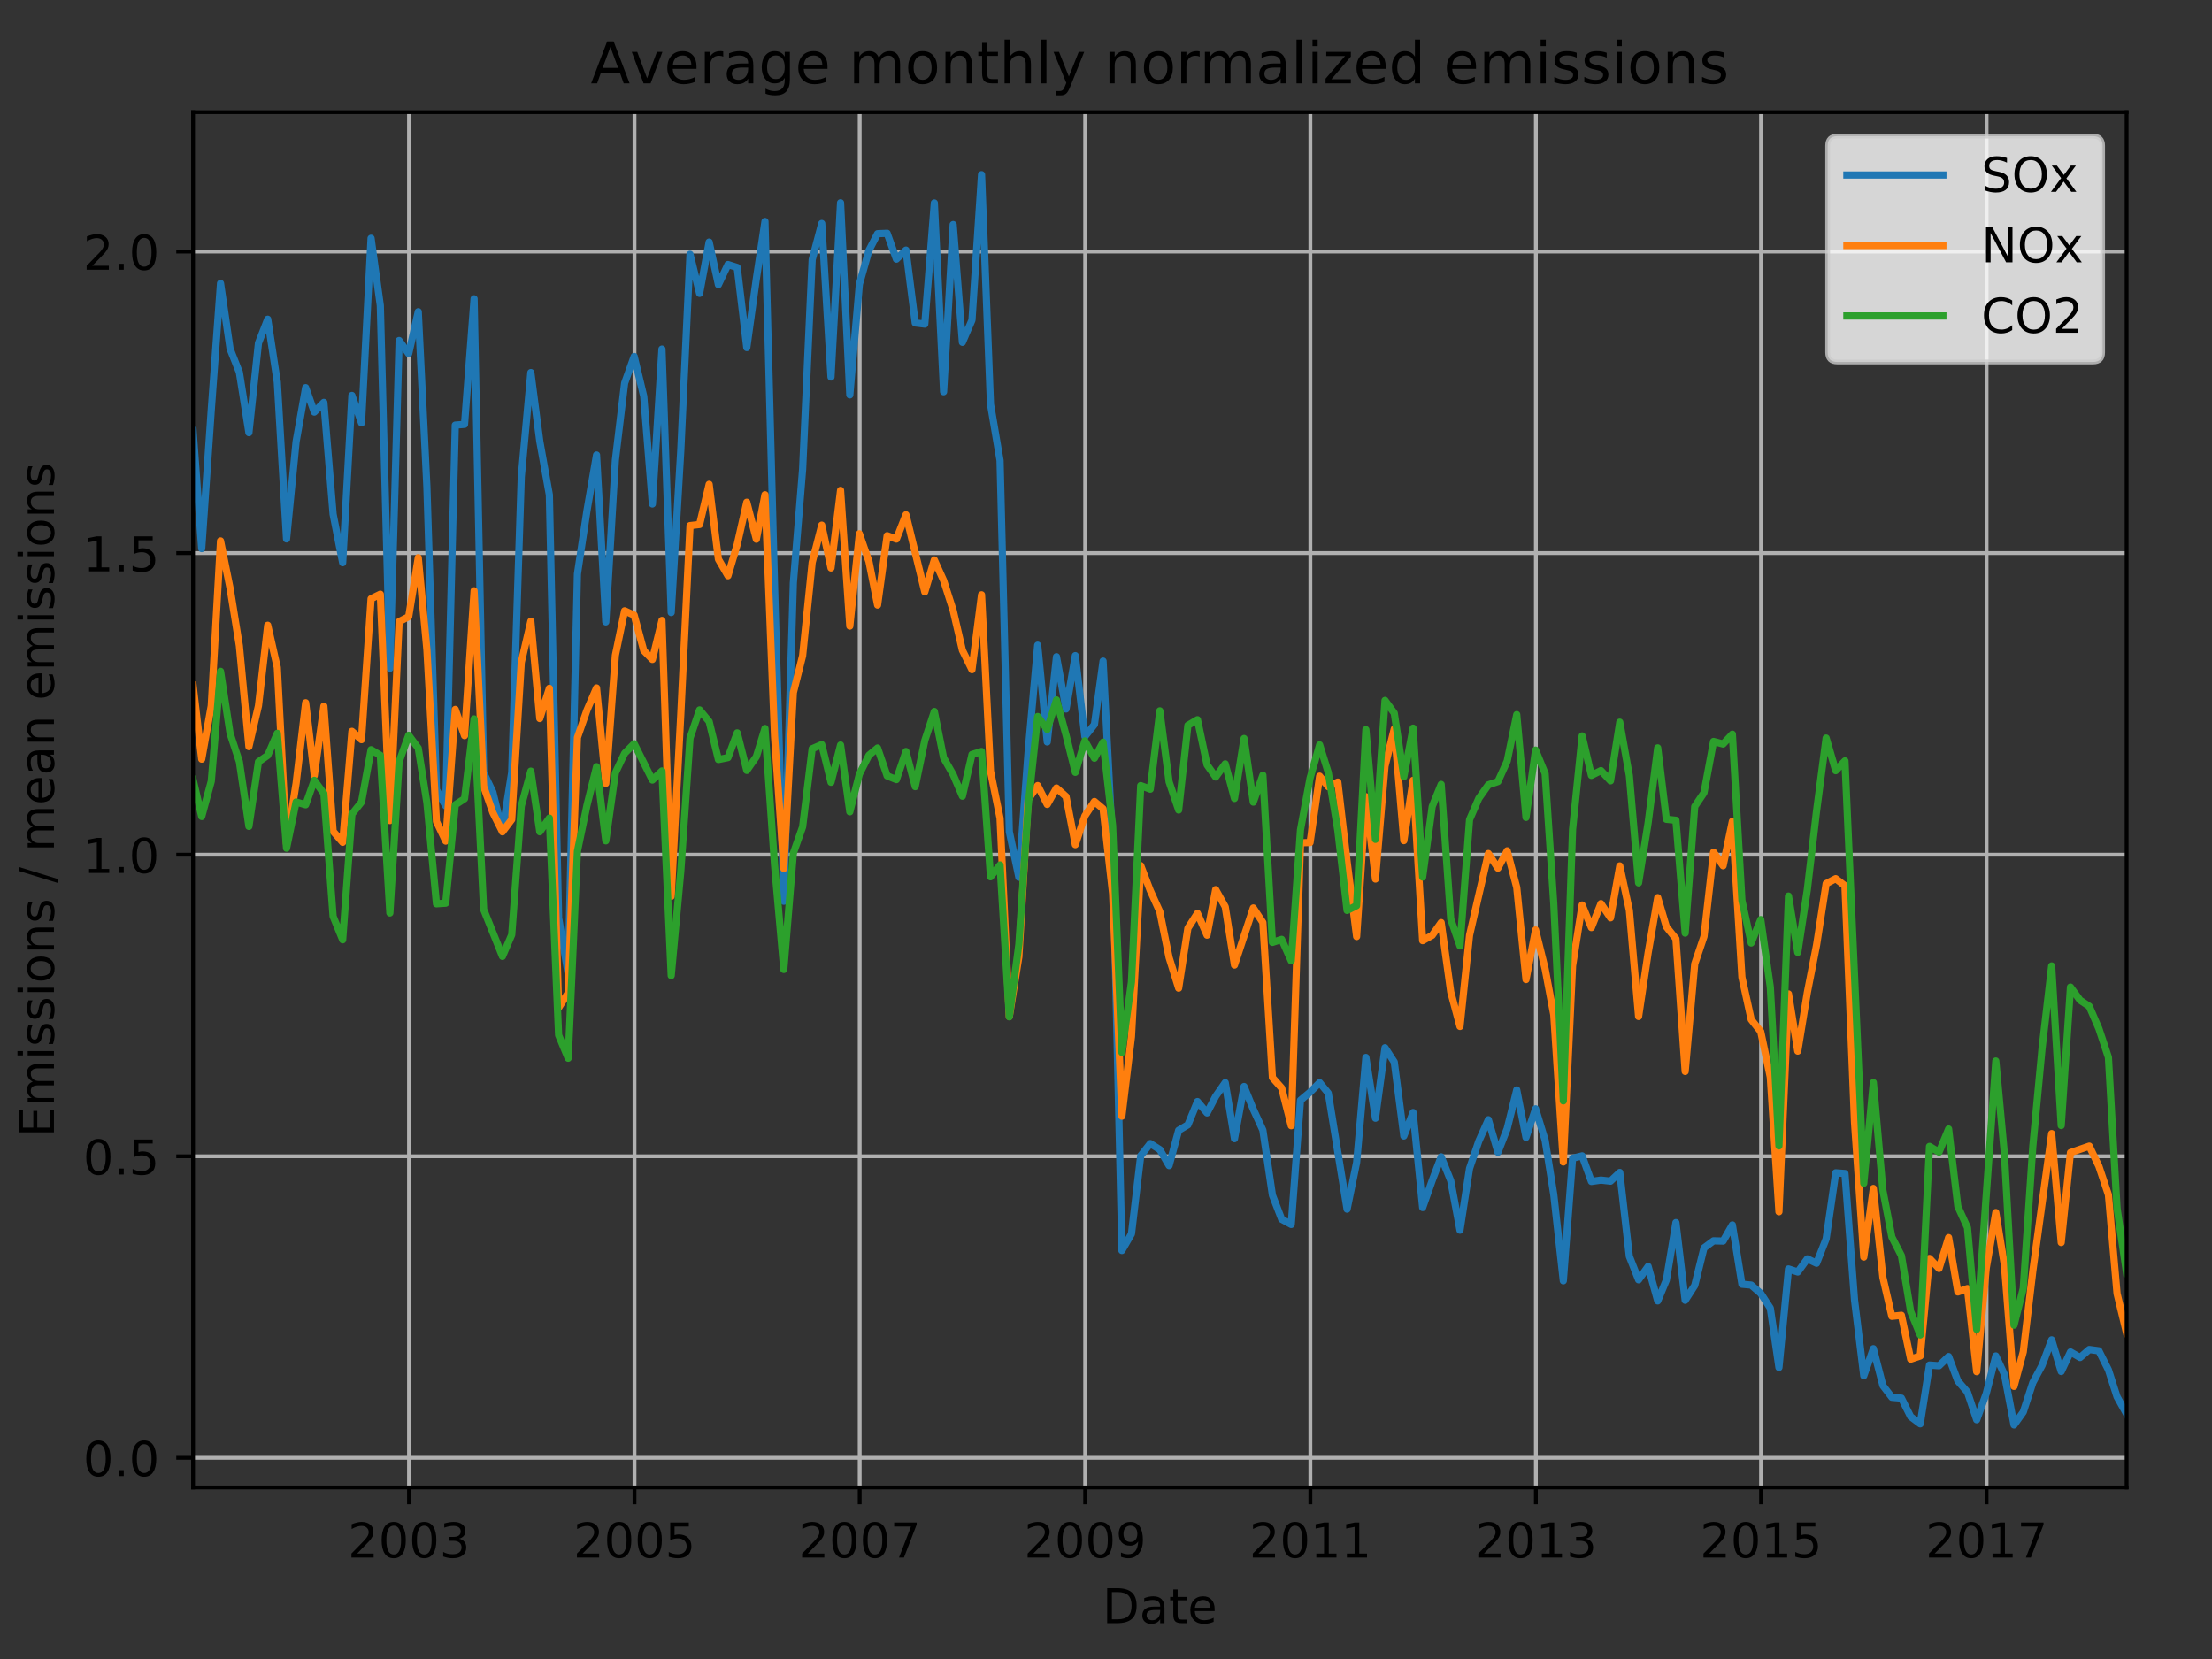 <?xml version="1.0" encoding="utf-8" standalone="no"?>
<!DOCTYPE svg PUBLIC "-//W3C//DTD SVG 1.1//EN"
  "http://www.w3.org/Graphics/SVG/1.1/DTD/svg11.dtd">
<!-- Created with matplotlib (http://matplotlib.org/) -->
<svg height="345.6pt" version="1.1" viewBox="0 0 460.8 345.6" width="460.8pt" xmlns="http://www.w3.org/2000/svg" xmlns:xlink="http://www.w3.org/1999/xlink">
 <rect x="0" y="0" width="460.8" height="345.6" fill="#333333" stroke="none"/>
 <defs>
  <style type="text/css">
*{stroke-linecap:butt;stroke-linejoin:round;}
  </style>
 </defs>
 <g id="figure_1">
  <g id="patch_1">
   <path d="M 0 345.6 
L 460.8 345.6 
L 460.8 0 
L 0 0 
z
" style="fill:none;"/>
  </g>
  <g id="axes_1">
   <g id="patch_2">
    <path d="M 40.218 309.863 
L 443.01 309.863 
L 443.01 23.365 
L 40.218 23.365 
z
" style="fill:none;"/>
   </g>
   <g id="matplotlib.axis_1">
    <g id="xtick_1">
     <g id="line2d_1">
      <path clip-path="url(#p68749ae4fa)" d="M 85.202 309.863 
L 85.202 23.365 
" style="fill:none;stroke:#b0b0b0;stroke-linecap:square;stroke-width:0.8;"/>
     </g>
     <g id="line2d_2">
      <defs>
       <path d="M 0 0 
L 0 3.5 
" id="ma4d70e15b5" style="stroke:#000000;stroke-width:0.8;"/>
      </defs>
      <g>
       <use style="stroke:#000000;stroke-width:0.8;" x="85.202" xlink:href="#ma4d70e15b5" y="309.863"/>
      </g>
     </g>
     <g id="text_1">
      <!-- 2003 -->
      <defs>
       <path d="M 19.188 8.297 
L 53.609 8.297 
L 53.609 0 
L 7.328 0 
L 7.328 8.297 
Q 12.938 14.109 22.625 23.891 
Q 32.328 33.688 34.812 36.531 
Q 39.547 41.844 41.422 45.531 
Q 43.312 49.219 43.312 52.781 
Q 43.312 58.594 39.234 62.25 
Q 35.156 65.922 28.609 65.922 
Q 23.969 65.922 18.812 64.312 
Q 13.672 62.703 7.812 59.422 
L 7.812 69.391 
Q 13.766 71.781 18.938 73 
Q 24.125 74.219 28.422 74.219 
Q 39.75 74.219 46.484 68.547 
Q 53.219 62.891 53.219 53.422 
Q 53.219 48.922 51.531 44.891 
Q 49.859 40.875 45.406 35.406 
Q 44.188 33.984 37.641 27.219 
Q 31.109 20.453 19.188 8.297 
z
" id="DejaVuSans-32"/>
       <path d="M 31.781 66.406 
Q 24.172 66.406 20.328 58.906 
Q 16.5 51.422 16.5 36.375 
Q 16.5 21.391 20.328 13.891 
Q 24.172 6.391 31.781 6.391 
Q 39.453 6.391 43.281 13.891 
Q 47.125 21.391 47.125 36.375 
Q 47.125 51.422 43.281 58.906 
Q 39.453 66.406 31.781 66.406 
z
M 31.781 74.219 
Q 44.047 74.219 50.516 64.516 
Q 56.984 54.828 56.984 36.375 
Q 56.984 17.969 50.516 8.266 
Q 44.047 -1.422 31.781 -1.422 
Q 19.531 -1.422 13.062 8.266 
Q 6.594 17.969 6.594 36.375 
Q 6.594 54.828 13.062 64.516 
Q 19.531 74.219 31.781 74.219 
z
" id="DejaVuSans-30"/>
       <path d="M 40.578 39.312 
Q 47.656 37.797 51.625 33 
Q 55.609 28.219 55.609 21.188 
Q 55.609 10.406 48.188 4.484 
Q 40.766 -1.422 27.094 -1.422 
Q 22.516 -1.422 17.656 -0.516 
Q 12.797 0.391 7.625 2.203 
L 7.625 11.719 
Q 11.719 9.328 16.594 8.109 
Q 21.484 6.891 26.812 6.891 
Q 36.078 6.891 40.938 10.547 
Q 45.797 14.203 45.797 21.188 
Q 45.797 27.641 41.281 31.266 
Q 36.766 34.906 28.719 34.906 
L 20.219 34.906 
L 20.219 43.016 
L 29.109 43.016 
Q 36.375 43.016 40.234 45.922 
Q 44.094 48.828 44.094 54.297 
Q 44.094 59.906 40.109 62.906 
Q 36.141 65.922 28.719 65.922 
Q 24.656 65.922 20.016 65.031 
Q 15.375 64.156 9.812 62.312 
L 9.812 71.094 
Q 15.438 72.656 20.344 73.438 
Q 25.25 74.219 29.594 74.219 
Q 40.828 74.219 47.359 69.109 
Q 53.906 64.016 53.906 55.328 
Q 53.906 49.266 50.438 45.094 
Q 46.969 40.922 40.578 39.312 
z
" id="DejaVuSans-33"/>
      </defs>
      <g transform="translate(72.477 324.462)scale(0.1 -0.1)">
       <use xlink:href="#DejaVuSans-32"/>
       <use x="63.623" xlink:href="#DejaVuSans-30"/>
       <use x="127.246" xlink:href="#DejaVuSans-30"/>
       <use x="190.869" xlink:href="#DejaVuSans-33"/>
      </g>
     </g>
    </g>
    <g id="xtick_2">
     <g id="line2d_3">
      <path clip-path="url(#p68749ae4fa)" d="M 132.177 309.863 
L 132.177 23.365 
" style="fill:none;stroke:#b0b0b0;stroke-linecap:square;stroke-width:0.8;"/>
     </g>
     <g id="line2d_4">
      <g>
       <use style="stroke:#000000;stroke-width:0.8;" x="132.177" xlink:href="#ma4d70e15b5" y="309.863"/>
      </g>
     </g>
     <g id="text_2">
      <!-- 2005 -->
      <defs>
       <path d="M 10.797 72.906 
L 49.516 72.906 
L 49.516 64.594 
L 19.828 64.594 
L 19.828 46.734 
Q 21.969 47.469 24.109 47.828 
Q 26.266 48.188 28.422 48.188 
Q 40.625 48.188 47.75 41.5 
Q 54.891 34.812 54.891 23.391 
Q 54.891 11.625 47.562 5.094 
Q 40.234 -1.422 26.906 -1.422 
Q 22.312 -1.422 17.547 -0.641 
Q 12.797 0.141 7.719 1.703 
L 7.719 11.625 
Q 12.109 9.234 16.797 8.062 
Q 21.484 6.891 26.703 6.891 
Q 35.156 6.891 40.078 11.328 
Q 45.016 15.766 45.016 23.391 
Q 45.016 31 40.078 35.438 
Q 35.156 39.891 26.703 39.891 
Q 22.75 39.891 18.812 39.016 
Q 14.891 38.141 10.797 36.281 
z
" id="DejaVuSans-35"/>
      </defs>
      <g transform="translate(119.452 324.462)scale(0.1 -0.1)">
       <use xlink:href="#DejaVuSans-32"/>
       <use x="63.623" xlink:href="#DejaVuSans-30"/>
       <use x="127.246" xlink:href="#DejaVuSans-30"/>
       <use x="190.869" xlink:href="#DejaVuSans-35"/>
      </g>
     </g>
    </g>
    <g id="xtick_3">
     <g id="line2d_5">
      <path clip-path="url(#p68749ae4fa)" d="M 179.088 309.863 
L 179.088 23.365 
" style="fill:none;stroke:#b0b0b0;stroke-linecap:square;stroke-width:0.8;"/>
     </g>
     <g id="line2d_6">
      <g>
       <use style="stroke:#000000;stroke-width:0.8;" x="179.088" xlink:href="#ma4d70e15b5" y="309.863"/>
      </g>
     </g>
     <g id="text_3">
      <!-- 2007 -->
      <defs>
       <path d="M 8.203 72.906 
L 55.078 72.906 
L 55.078 68.703 
L 28.609 0 
L 18.312 0 
L 43.219 64.594 
L 8.203 64.594 
z
" id="DejaVuSans-37"/>
      </defs>
      <g transform="translate(166.363 324.462)scale(0.1 -0.1)">
       <use xlink:href="#DejaVuSans-32"/>
       <use x="63.623" xlink:href="#DejaVuSans-30"/>
       <use x="127.246" xlink:href="#DejaVuSans-30"/>
       <use x="190.869" xlink:href="#DejaVuSans-37"/>
      </g>
     </g>
    </g>
    <g id="xtick_4">
     <g id="line2d_7">
      <path clip-path="url(#p68749ae4fa)" d="M 226.063 309.863 
L 226.063 23.365 
" style="fill:none;stroke:#b0b0b0;stroke-linecap:square;stroke-width:0.8;"/>
     </g>
     <g id="line2d_8">
      <g>
       <use style="stroke:#000000;stroke-width:0.8;" x="226.063" xlink:href="#ma4d70e15b5" y="309.863"/>
      </g>
     </g>
     <g id="text_4">
      <!-- 2009 -->
      <defs>
       <path d="M 10.984 1.516 
L 10.984 10.5 
Q 14.703 8.734 18.5 7.812 
Q 22.312 6.891 25.984 6.891 
Q 35.75 6.891 40.891 13.453 
Q 46.047 20.016 46.781 33.406 
Q 43.953 29.203 39.594 26.953 
Q 35.25 24.703 29.984 24.703 
Q 19.047 24.703 12.672 31.312 
Q 6.297 37.938 6.297 49.422 
Q 6.297 60.641 12.938 67.422 
Q 19.578 74.219 30.609 74.219 
Q 43.266 74.219 49.922 64.516 
Q 56.594 54.828 56.594 36.375 
Q 56.594 19.141 48.406 8.859 
Q 40.234 -1.422 26.422 -1.422 
Q 22.703 -1.422 18.891 -0.688 
Q 15.094 0.047 10.984 1.516 
z
M 30.609 32.422 
Q 37.25 32.422 41.125 36.953 
Q 45.016 41.5 45.016 49.422 
Q 45.016 57.281 41.125 61.844 
Q 37.25 66.406 30.609 66.406 
Q 23.969 66.406 20.094 61.844 
Q 16.219 57.281 16.219 49.422 
Q 16.219 41.5 20.094 36.953 
Q 23.969 32.422 30.609 32.422 
z
" id="DejaVuSans-39"/>
      </defs>
      <g transform="translate(213.338 324.462)scale(0.1 -0.1)">
       <use xlink:href="#DejaVuSans-32"/>
       <use x="63.623" xlink:href="#DejaVuSans-30"/>
       <use x="127.246" xlink:href="#DejaVuSans-30"/>
       <use x="190.869" xlink:href="#DejaVuSans-39"/>
      </g>
     </g>
    </g>
    <g id="xtick_5">
     <g id="line2d_9">
      <path clip-path="url(#p68749ae4fa)" d="M 272.974 309.863 
L 272.974 23.365 
" style="fill:none;stroke:#b0b0b0;stroke-linecap:square;stroke-width:0.8;"/>
     </g>
     <g id="line2d_10">
      <g>
       <use style="stroke:#000000;stroke-width:0.8;" x="272.974" xlink:href="#ma4d70e15b5" y="309.863"/>
      </g>
     </g>
     <g id="text_5">
      <!-- 2011 -->
      <defs>
       <path d="M 12.406 8.297 
L 28.516 8.297 
L 28.516 63.922 
L 10.984 60.406 
L 10.984 69.391 
L 28.422 72.906 
L 38.281 72.906 
L 38.281 8.297 
L 54.391 8.297 
L 54.391 0 
L 12.406 0 
z
" id="DejaVuSans-31"/>
      </defs>
      <g transform="translate(260.249 324.462)scale(0.1 -0.1)">
       <use xlink:href="#DejaVuSans-32"/>
       <use x="63.623" xlink:href="#DejaVuSans-30"/>
       <use x="127.246" xlink:href="#DejaVuSans-31"/>
       <use x="190.869" xlink:href="#DejaVuSans-31"/>
      </g>
     </g>
    </g>
    <g id="xtick_6">
     <g id="line2d_11">
      <path clip-path="url(#p68749ae4fa)" d="M 319.949 309.863 
L 319.949 23.365 
" style="fill:none;stroke:#b0b0b0;stroke-linecap:square;stroke-width:0.8;"/>
     </g>
     <g id="line2d_12">
      <g>
       <use style="stroke:#000000;stroke-width:0.8;" x="319.949" xlink:href="#ma4d70e15b5" y="309.863"/>
      </g>
     </g>
     <g id="text_6">
      <!-- 2013 -->
      <g transform="translate(307.224 324.462)scale(0.1 -0.1)">
       <use xlink:href="#DejaVuSans-32"/>
       <use x="63.623" xlink:href="#DejaVuSans-30"/>
       <use x="127.246" xlink:href="#DejaVuSans-31"/>
       <use x="190.869" xlink:href="#DejaVuSans-33"/>
      </g>
     </g>
    </g>
    <g id="xtick_7">
     <g id="line2d_13">
      <path clip-path="url(#p68749ae4fa)" d="M 366.86 309.863 
L 366.86 23.365 
" style="fill:none;stroke:#b0b0b0;stroke-linecap:square;stroke-width:0.8;"/>
     </g>
     <g id="line2d_14">
      <g>
       <use style="stroke:#000000;stroke-width:0.8;" x="366.86" xlink:href="#ma4d70e15b5" y="309.863"/>
      </g>
     </g>
     <g id="text_7">
      <!-- 2015 -->
      <g transform="translate(354.135 324.462)scale(0.1 -0.1)">
       <use xlink:href="#DejaVuSans-32"/>
       <use x="63.623" xlink:href="#DejaVuSans-30"/>
       <use x="127.246" xlink:href="#DejaVuSans-31"/>
       <use x="190.869" xlink:href="#DejaVuSans-35"/>
      </g>
     </g>
    </g>
    <g id="xtick_8">
     <g id="line2d_15">
      <path clip-path="url(#p68749ae4fa)" d="M 413.835 309.863 
L 413.835 23.365 
" style="fill:none;stroke:#b0b0b0;stroke-linecap:square;stroke-width:0.8;"/>
     </g>
     <g id="line2d_16">
      <g>
       <use style="stroke:#000000;stroke-width:0.8;" x="413.835" xlink:href="#ma4d70e15b5" y="309.863"/>
      </g>
     </g>
     <g id="text_8">
      <!-- 2017 -->
      <g transform="translate(401.11 324.462)scale(0.1 -0.1)">
       <use xlink:href="#DejaVuSans-32"/>
       <use x="63.623" xlink:href="#DejaVuSans-30"/>
       <use x="127.246" xlink:href="#DejaVuSans-31"/>
       <use x="190.869" xlink:href="#DejaVuSans-37"/>
      </g>
     </g>
    </g>
    <g id="text_9">
     <!-- Date -->
     <defs>
      <path d="M 19.672 64.797 
L 19.672 8.109 
L 31.594 8.109 
Q 46.688 8.109 53.688 14.938 
Q 60.688 21.781 60.688 36.531 
Q 60.688 51.172 53.688 57.984 
Q 46.688 64.797 31.594 64.797 
z
M 9.812 72.906 
L 30.078 72.906 
Q 51.266 72.906 61.172 64.094 
Q 71.094 55.281 71.094 36.531 
Q 71.094 17.672 61.125 8.828 
Q 51.172 0 30.078 0 
L 9.812 0 
z
" id="DejaVuSans-44"/>
      <path d="M 34.281 27.484 
Q 23.391 27.484 19.188 25 
Q 14.984 22.516 14.984 16.5 
Q 14.984 11.719 18.141 8.906 
Q 21.297 6.109 26.703 6.109 
Q 34.188 6.109 38.703 11.406 
Q 43.219 16.703 43.219 25.484 
L 43.219 27.484 
z
M 52.203 31.203 
L 52.203 0 
L 43.219 0 
L 43.219 8.297 
Q 40.141 3.328 35.547 0.953 
Q 30.953 -1.422 24.312 -1.422 
Q 15.922 -1.422 10.953 3.297 
Q 6 8.016 6 15.922 
Q 6 25.141 12.172 29.828 
Q 18.359 34.516 30.609 34.516 
L 43.219 34.516 
L 43.219 35.406 
Q 43.219 41.609 39.141 45 
Q 35.062 48.391 27.688 48.391 
Q 23 48.391 18.547 47.266 
Q 14.109 46.141 10.016 43.891 
L 10.016 52.203 
Q 14.938 54.109 19.578 55.047 
Q 24.219 56 28.609 56 
Q 40.484 56 46.344 49.844 
Q 52.203 43.703 52.203 31.203 
z
" id="DejaVuSans-61"/>
      <path d="M 18.312 70.219 
L 18.312 54.688 
L 36.812 54.688 
L 36.812 47.703 
L 18.312 47.703 
L 18.312 18.016 
Q 18.312 11.328 20.141 9.422 
Q 21.969 7.516 27.594 7.516 
L 36.812 7.516 
L 36.812 0 
L 27.594 0 
Q 17.188 0 13.234 3.875 
Q 9.281 7.766 9.281 18.016 
L 9.281 47.703 
L 2.688 47.703 
L 2.688 54.688 
L 9.281 54.688 
L 9.281 70.219 
z
" id="DejaVuSans-74"/>
      <path d="M 56.203 29.594 
L 56.203 25.203 
L 14.891 25.203 
Q 15.484 15.922 20.484 11.062 
Q 25.484 6.203 34.422 6.203 
Q 39.594 6.203 44.453 7.469 
Q 49.312 8.734 54.109 11.281 
L 54.109 2.781 
Q 49.266 0.734 44.188 -0.344 
Q 39.109 -1.422 33.891 -1.422 
Q 20.797 -1.422 13.156 6.188 
Q 5.516 13.812 5.516 26.812 
Q 5.516 40.234 12.766 48.109 
Q 20.016 56 32.328 56 
Q 43.359 56 49.781 48.891 
Q 56.203 41.797 56.203 29.594 
z
M 47.219 32.234 
Q 47.125 39.594 43.094 43.984 
Q 39.062 48.391 32.422 48.391 
Q 24.906 48.391 20.391 44.141 
Q 15.875 39.891 15.188 32.172 
z
" id="DejaVuSans-65"/>
     </defs>
     <g transform="translate(229.663 338.14)scale(0.1 -0.1)">
      <use xlink:href="#DejaVuSans-44"/>
      <use x="77.002" xlink:href="#DejaVuSans-61"/>
      <use x="138.281" xlink:href="#DejaVuSans-74"/>
      <use x="177.49" xlink:href="#DejaVuSans-65"/>
     </g>
    </g>
   </g>
   <g id="matplotlib.axis_2">
    <g id="ytick_1">
     <g id="line2d_17">
      <path clip-path="url(#p68749ae4fa)" d="M 40.218 303.697 
L 443.01 303.697 
" style="fill:none;stroke:#b0b0b0;stroke-linecap:square;stroke-width:0.8;"/>
     </g>
     <g id="line2d_18">
      <defs>
       <path d="M 0 0 
L -3.5 0 
" id="mc0005331de" style="stroke:#000000;stroke-width:0.8;"/>
      </defs>
      <g>
       <use style="stroke:#000000;stroke-width:0.8;" x="40.218" xlink:href="#mc0005331de" y="303.697"/>
      </g>
     </g>
     <g id="text_10">
      <!-- 0.0 -->
      <defs>
       <path d="M 10.688 12.406 
L 21 12.406 
L 21 0 
L 10.688 0 
z
" id="DejaVuSans-2e"/>
      </defs>
      <g transform="translate(17.315 307.496)scale(0.1 -0.1)">
       <use xlink:href="#DejaVuSans-30"/>
       <use x="63.623" xlink:href="#DejaVuSans-2e"/>
       <use x="95.41" xlink:href="#DejaVuSans-30"/>
      </g>
     </g>
    </g>
    <g id="ytick_2">
     <g id="line2d_19">
      <path clip-path="url(#p68749ae4fa)" d="M 40.218 240.872 
L 443.01 240.872 
" style="fill:none;stroke:#b0b0b0;stroke-linecap:square;stroke-width:0.8;"/>
     </g>
     <g id="line2d_20">
      <g>
       <use style="stroke:#000000;stroke-width:0.8;" x="40.218" xlink:href="#mc0005331de" y="240.872"/>
      </g>
     </g>
     <g id="text_11">
      <!-- 0.5 -->
      <g transform="translate(17.315 244.671)scale(0.1 -0.1)">
       <use xlink:href="#DejaVuSans-30"/>
       <use x="63.623" xlink:href="#DejaVuSans-2e"/>
       <use x="95.41" xlink:href="#DejaVuSans-35"/>
      </g>
     </g>
    </g>
    <g id="ytick_3">
     <g id="line2d_21">
      <path clip-path="url(#p68749ae4fa)" d="M 40.218 178.047 
L 443.01 178.047 
" style="fill:none;stroke:#b0b0b0;stroke-linecap:square;stroke-width:0.8;"/>
     </g>
     <g id="line2d_22">
      <g>
       <use style="stroke:#000000;stroke-width:0.8;" x="40.218" xlink:href="#mc0005331de" y="178.047"/>
      </g>
     </g>
     <g id="text_12">
      <!-- 1.0 -->
      <g transform="translate(17.315 181.846)scale(0.1 -0.1)">
       <use xlink:href="#DejaVuSans-31"/>
       <use x="63.623" xlink:href="#DejaVuSans-2e"/>
       <use x="95.41" xlink:href="#DejaVuSans-30"/>
      </g>
     </g>
    </g>
    <g id="ytick_4">
     <g id="line2d_23">
      <path clip-path="url(#p68749ae4fa)" d="M 40.218 115.222 
L 443.01 115.222 
" style="fill:none;stroke:#b0b0b0;stroke-linecap:square;stroke-width:0.8;"/>
     </g>
     <g id="line2d_24">
      <g>
       <use style="stroke:#000000;stroke-width:0.8;" x="40.218" xlink:href="#mc0005331de" y="115.222"/>
      </g>
     </g>
     <g id="text_13">
      <!-- 1.5 -->
      <g transform="translate(17.315 119.021)scale(0.1 -0.1)">
       <use xlink:href="#DejaVuSans-31"/>
       <use x="63.623" xlink:href="#DejaVuSans-2e"/>
       <use x="95.41" xlink:href="#DejaVuSans-35"/>
      </g>
     </g>
    </g>
    <g id="ytick_5">
     <g id="line2d_25">
      <path clip-path="url(#p68749ae4fa)" d="M 40.218 52.397 
L 443.01 52.397 
" style="fill:none;stroke:#b0b0b0;stroke-linecap:square;stroke-width:0.8;"/>
     </g>
     <g id="line2d_26">
      <g>
       <use style="stroke:#000000;stroke-width:0.8;" x="40.218" xlink:href="#mc0005331de" y="52.397"/>
      </g>
     </g>
     <g id="text_14">
      <!-- 2.0 -->
      <g transform="translate(17.315 56.196)scale(0.1 -0.1)">
       <use xlink:href="#DejaVuSans-32"/>
       <use x="63.623" xlink:href="#DejaVuSans-2e"/>
       <use x="95.41" xlink:href="#DejaVuSans-30"/>
      </g>
     </g>
    </g>
    <g id="text_15">
     <!-- Emissions / mean emissions -->
     <defs>
      <path d="M 9.812 72.906 
L 55.906 72.906 
L 55.906 64.594 
L 19.672 64.594 
L 19.672 43.016 
L 54.391 43.016 
L 54.391 34.719 
L 19.672 34.719 
L 19.672 8.297 
L 56.781 8.297 
L 56.781 0 
L 9.812 0 
z
" id="DejaVuSans-45"/>
      <path d="M 52 44.188 
Q 55.375 50.25 60.062 53.125 
Q 64.75 56 71.094 56 
Q 79.641 56 84.281 50.016 
Q 88.922 44.047 88.922 33.016 
L 88.922 0 
L 79.891 0 
L 79.891 32.719 
Q 79.891 40.578 77.094 44.375 
Q 74.312 48.188 68.609 48.188 
Q 61.625 48.188 57.562 43.547 
Q 53.516 38.922 53.516 30.906 
L 53.516 0 
L 44.484 0 
L 44.484 32.719 
Q 44.484 40.625 41.703 44.406 
Q 38.922 48.188 33.109 48.188 
Q 26.219 48.188 22.156 43.531 
Q 18.109 38.875 18.109 30.906 
L 18.109 0 
L 9.078 0 
L 9.078 54.688 
L 18.109 54.688 
L 18.109 46.188 
Q 21.188 51.219 25.484 53.609 
Q 29.781 56 35.688 56 
Q 41.656 56 45.828 52.969 
Q 50 49.953 52 44.188 
z
" id="DejaVuSans-6d"/>
      <path d="M 9.422 54.688 
L 18.406 54.688 
L 18.406 0 
L 9.422 0 
z
M 9.422 75.984 
L 18.406 75.984 
L 18.406 64.594 
L 9.422 64.594 
z
" id="DejaVuSans-69"/>
      <path d="M 44.281 53.078 
L 44.281 44.578 
Q 40.484 46.531 36.375 47.5 
Q 32.281 48.484 27.875 48.484 
Q 21.188 48.484 17.844 46.438 
Q 14.5 44.391 14.5 40.281 
Q 14.5 37.156 16.891 35.375 
Q 19.281 33.594 26.516 31.984 
L 29.594 31.297 
Q 39.156 29.25 43.188 25.516 
Q 47.219 21.781 47.219 15.094 
Q 47.219 7.469 41.188 3.016 
Q 35.156 -1.422 24.609 -1.422 
Q 20.219 -1.422 15.453 -0.562 
Q 10.688 0.297 5.422 2 
L 5.422 11.281 
Q 10.406 8.688 15.234 7.391 
Q 20.062 6.109 24.812 6.109 
Q 31.156 6.109 34.562 8.281 
Q 37.984 10.453 37.984 14.406 
Q 37.984 18.062 35.516 20.016 
Q 33.062 21.969 24.703 23.781 
L 21.578 24.516 
Q 13.234 26.266 9.516 29.906 
Q 5.812 33.547 5.812 39.891 
Q 5.812 47.609 11.281 51.797 
Q 16.75 56 26.812 56 
Q 31.781 56 36.172 55.266 
Q 40.578 54.547 44.281 53.078 
z
" id="DejaVuSans-73"/>
      <path d="M 30.609 48.391 
Q 23.391 48.391 19.188 42.75 
Q 14.984 37.109 14.984 27.297 
Q 14.984 17.484 19.156 11.844 
Q 23.344 6.203 30.609 6.203 
Q 37.797 6.203 41.984 11.859 
Q 46.188 17.531 46.188 27.297 
Q 46.188 37.016 41.984 42.703 
Q 37.797 48.391 30.609 48.391 
z
M 30.609 56 
Q 42.328 56 49.016 48.375 
Q 55.719 40.766 55.719 27.297 
Q 55.719 13.875 49.016 6.219 
Q 42.328 -1.422 30.609 -1.422 
Q 18.844 -1.422 12.172 6.219 
Q 5.516 13.875 5.516 27.297 
Q 5.516 40.766 12.172 48.375 
Q 18.844 56 30.609 56 
z
" id="DejaVuSans-6f"/>
      <path d="M 54.891 33.016 
L 54.891 0 
L 45.906 0 
L 45.906 32.719 
Q 45.906 40.484 42.875 44.328 
Q 39.844 48.188 33.797 48.188 
Q 26.516 48.188 22.312 43.547 
Q 18.109 38.922 18.109 30.906 
L 18.109 0 
L 9.078 0 
L 9.078 54.688 
L 18.109 54.688 
L 18.109 46.188 
Q 21.344 51.125 25.703 53.562 
Q 30.078 56 35.797 56 
Q 45.219 56 50.047 50.172 
Q 54.891 44.344 54.891 33.016 
z
" id="DejaVuSans-6e"/>
      <path id="DejaVuSans-20"/>
      <path d="M 25.391 72.906 
L 33.688 72.906 
L 8.297 -9.281 
L 0 -9.281 
z
" id="DejaVuSans-2f"/>
     </defs>
     <g transform="translate(11.236 236.863)rotate(-90)scale(0.1 -0.1)">
      <use xlink:href="#DejaVuSans-45"/>
      <use x="63.184" xlink:href="#DejaVuSans-6d"/>
      <use x="160.596" xlink:href="#DejaVuSans-69"/>
      <use x="188.379" xlink:href="#DejaVuSans-73"/>
      <use x="240.479" xlink:href="#DejaVuSans-73"/>
      <use x="292.578" xlink:href="#DejaVuSans-69"/>
      <use x="320.361" xlink:href="#DejaVuSans-6f"/>
      <use x="381.543" xlink:href="#DejaVuSans-6e"/>
      <use x="444.922" xlink:href="#DejaVuSans-73"/>
      <use x="497.021" xlink:href="#DejaVuSans-20"/>
      <use x="528.809" xlink:href="#DejaVuSans-2f"/>
      <use x="562.5" xlink:href="#DejaVuSans-20"/>
      <use x="594.287" xlink:href="#DejaVuSans-6d"/>
      <use x="691.699" xlink:href="#DejaVuSans-65"/>
      <use x="753.223" xlink:href="#DejaVuSans-61"/>
      <use x="814.502" xlink:href="#DejaVuSans-6e"/>
      <use x="877.881" xlink:href="#DejaVuSans-20"/>
      <use x="909.668" xlink:href="#DejaVuSans-65"/>
      <use x="971.191" xlink:href="#DejaVuSans-6d"/>
      <use x="1068.604" xlink:href="#DejaVuSans-69"/>
      <use x="1096.387" xlink:href="#DejaVuSans-73"/>
      <use x="1148.486" xlink:href="#DejaVuSans-73"/>
      <use x="1200.586" xlink:href="#DejaVuSans-69"/>
      <use x="1228.369" xlink:href="#DejaVuSans-6f"/>
      <use x="1289.551" xlink:href="#DejaVuSans-6e"/>
      <use x="1352.93" xlink:href="#DejaVuSans-73"/>
     </g>
    </g>
   </g>
   <g id="line2d_27">
    <path clip-path="url(#p68749ae4fa)" d="M 40.218 89.696 
L 42.018 114.281 
L 44.01 85.362 
L 45.938 59.03 
L 47.93 72.682 
L 49.858 77.547 
L 51.85 90.131 
L 53.842 71.47 
L 55.77 66.501 
L 57.762 79.608 
L 59.69 112.27 
L 61.682 92.002 
L 63.674 80.758 
L 65.473 85.84 
L 67.465 83.827 
L 69.393 107.121 
L 71.385 117.217 
L 73.313 82.376 
L 75.305 88.101 
L 77.297 49.637 
L 79.225 63.644 
L 81.217 139.225 
L 83.145 70.935 
L 85.137 73.676 
L 87.129 64.937 
L 88.929 101.403 
L 90.921 164.516 
L 92.849 167.886 
L 94.841 88.556 
L 96.769 88.401 
L 98.761 62.248 
L 100.753 160.964 
L 102.681 165.035 
L 104.673 173.205 
L 106.601 160.882 
L 108.593 99.326 
L 110.585 77.605 
L 112.448 91.93 
L 114.441 103.085 
L 116.368 191.204 
L 118.361 202.886 
L 120.288 119.565 
L 122.28 106.347 
L 124.273 94.785 
L 126.2 129.551 
L 128.193 95.87 
L 130.12 79.817 
L 132.113 74.253 
L 134.105 82.571 
L 135.904 104.987 
L 137.896 72.72 
L 139.824 127.605 
L 141.816 93.899 
L 143.744 52.978 
L 145.736 61.113 
L 147.728 50.427 
L 149.656 59.299 
L 151.648 55.106 
L 153.576 55.722 
L 155.568 72.408 
L 157.56 58.072 
L 159.359 46.14 
L 161.352 122.08 
L 163.279 187.744 
L 165.271 121.426 
L 167.199 97.778 
L 169.191 54.101 
L 171.184 46.557 
L 173.111 78.537 
L 175.103 42.246 
L 177.031 82.262 
L 179.023 59.222 
L 181.016 52.157 
L 182.815 48.681 
L 184.807 48.598 
L 186.735 53.982 
L 188.727 52.101 
L 190.655 67.271 
L 192.647 67.517 
L 194.639 42.279 
L 196.567 81.602 
L 198.559 46.783 
L 200.487 71.31 
L 202.479 66.679 
L 204.471 36.388 
L 206.335 84.199 
L 208.327 95.924 
L 210.255 173.221 
L 212.247 182.751 
L 214.174 156.663 
L 216.167 134.403 
L 218.159 154.564 
L 220.087 136.811 
L 222.079 147.697 
L 224.007 136.582 
L 225.999 153.431 
L 227.991 150.927 
L 229.79 137.717 
L 231.782 176.33 
L 233.71 260.502 
L 235.702 257.037 
L 237.63 240.761 
L 239.622 238.223 
L 241.614 239.485 
L 243.542 242.816 
L 245.534 235.469 
L 247.462 234.323 
L 249.454 229.475 
L 251.446 231.84 
L 253.246 228.385 
L 255.238 225.527 
L 257.165 237.204 
L 259.158 226.338 
L 261.085 231.084 
L 263.078 235.426 
L 265.07 248.982 
L 266.997 253.995 
L 268.99 255.081 
L 270.917 229.202 
L 272.91 227.532 
L 274.902 225.526 
L 276.701 227.727 
L 280.621 251.892 
L 282.613 242.155 
L 284.541 220.287 
L 286.533 232.939 
L 288.525 218.263 
L 290.453 221.248 
L 292.445 236.646 
L 294.373 231.758 
L 296.365 251.554 
L 298.357 245.91 
L 300.221 240.987 
L 302.213 245.961 
L 304.141 256.267 
L 306.133 243.401 
L 308.061 237.717 
L 310.053 233.258 
L 312.045 240.041 
L 313.973 235.116 
L 315.965 227.05 
L 317.893 236.94 
L 319.885 230.99 
L 321.877 237.523 
L 323.676 248.846 
L 325.668 266.819 
L 327.596 241.278 
L 329.588 240.785 
L 331.516 246.119 
L 333.508 245.834 
L 335.5 246.057 
L 337.428 244.239 
L 339.42 261.727 
L 341.348 266.607 
L 343.34 263.818 
L 345.332 271.005 
L 347.132 266.659 
L 349.124 254.688 
L 351.052 270.878 
L 353.044 267.785 
L 354.972 259.964 
L 356.964 258.486 
L 358.956 258.538 
L 360.884 255.177 
L 362.876 267.531 
L 364.804 267.704 
L 366.796 269.441 
L 368.788 272.511 
L 370.587 284.873 
L 372.579 264.348 
L 374.507 264.977 
L 376.499 262.244 
L 378.427 263.158 
L 380.419 258.073 
L 382.411 244.316 
L 384.339 244.465 
L 386.331 270.813 
L 388.259 286.601 
L 390.251 280.962 
L 392.243 288.648 
L 394.107 291.085 
L 396.099 291.258 
L 398.027 295.114 
L 400.019 296.614 
L 401.947 284.367 
L 403.939 284.508 
L 405.931 282.593 
L 407.859 287.691 
L 409.851 289.998 
L 411.779 295.763 
L 413.771 290.303 
L 415.763 282.468 
L 417.562 286.333 
L 419.554 296.841 
L 421.482 294.146 
L 423.474 288.017 
L 425.402 284.434 
L 427.394 279.119 
L 429.386 285.706 
L 431.314 281.637 
L 433.306 282.793 
L 435.234 281.126 
L 437.226 281.395 
L 439.218 285.361 
L 441.018 290.975 
L 443.01 294.547 
L 443.01 294.547 
" style="fill:none;stroke:#1f77b4;stroke-linecap:square;stroke-width:1.5;"/>
   </g>
   <g id="line2d_28">
    <path clip-path="url(#p68749ae4fa)" d="M 40.218 142.752 
L 42.018 158.144 
L 44.01 147.016 
L 45.938 112.686 
L 47.93 122.56 
L 49.858 134.513 
L 51.85 155.534 
L 53.842 147.03 
L 55.77 130.254 
L 57.762 139.05 
L 59.69 175.77 
L 61.682 163.197 
L 63.674 146.4 
L 65.473 161.557 
L 67.465 147.099 
L 69.393 173.174 
L 71.385 175.471 
L 73.313 152.355 
L 75.305 154.087 
L 77.297 124.729 
L 79.225 123.782 
L 81.217 170.933 
L 83.145 129.495 
L 85.137 128.46 
L 87.129 116.174 
L 88.929 135.346 
L 90.921 171.143 
L 92.849 175.213 
L 94.841 147.788 
L 96.769 153.246 
L 98.761 123.077 
L 100.753 163.818 
L 102.681 169.3 
L 104.673 173.275 
L 106.601 170.721 
L 108.593 137.967 
L 110.585 129.411 
L 112.448 149.683 
L 114.441 143.391 
L 116.368 209.923 
L 118.361 206.839 
L 120.288 153.643 
L 122.28 147.929 
L 124.273 143.316 
L 126.2 163.195 
L 128.193 136.513 
L 130.12 127.241 
L 132.113 128.149 
L 134.105 135.525 
L 135.904 137.375 
L 137.896 129.246 
L 139.824 186.721 
L 141.816 148.898 
L 143.744 109.493 
L 145.736 109.264 
L 147.728 100.889 
L 149.656 116.491 
L 151.648 119.937 
L 153.576 113.427 
L 155.568 104.623 
L 157.56 112.331 
L 159.359 103.065 
L 161.352 153.353 
L 163.279 180.925 
L 165.271 144.285 
L 167.199 136.613 
L 169.191 117.169 
L 171.184 109.398 
L 173.111 118.31 
L 175.103 102.159 
L 177.031 130.424 
L 179.023 111.196 
L 181.016 116.965 
L 182.815 126.041 
L 184.807 111.598 
L 186.735 112.301 
L 188.727 107.235 
L 192.647 123.299 
L 194.639 116.645 
L 196.567 120.922 
L 198.559 127.154 
L 200.487 135.467 
L 202.479 139.508 
L 204.471 123.909 
L 206.335 160.632 
L 208.327 170.447 
L 210.255 211.765 
L 212.247 199.333 
L 214.174 166.553 
L 216.167 163.65 
L 218.159 167.578 
L 220.087 164.153 
L 222.079 165.936 
L 224.007 175.956 
L 225.999 169.959 
L 227.991 166.961 
L 229.79 168.479 
L 231.782 186.176 
L 233.71 232.52 
L 235.702 215.947 
L 237.63 180.32 
L 239.622 185.516 
L 241.614 189.926 
L 243.542 199.465 
L 245.534 205.852 
L 247.462 193.345 
L 249.454 190.264 
L 251.446 194.804 
L 253.246 185.327 
L 255.238 188.893 
L 257.165 201.041 
L 261.085 189.148 
L 263.078 192.167 
L 265.07 224.483 
L 266.997 226.665 
L 268.99 234.508 
L 270.917 175.563 
L 272.91 175.513 
L 274.902 161.687 
L 276.701 163.881 
L 278.693 162.92 
L 280.621 179.452 
L 282.613 195.097 
L 284.541 165.963 
L 286.533 183.123 
L 288.525 159.592 
L 290.453 151.841 
L 292.445 175.116 
L 294.373 162.554 
L 296.365 195.952 
L 298.357 194.838 
L 300.221 192.189 
L 302.213 206.622 
L 304.141 213.825 
L 306.133 194.817 
L 310.053 177.804 
L 312.045 180.854 
L 313.973 177.235 
L 315.965 184.875 
L 317.893 204.061 
L 319.885 193.728 
L 321.877 201.829 
L 323.676 211.377 
L 325.668 242.066 
L 327.596 201.178 
L 329.588 188.534 
L 331.516 193.224 
L 333.508 188.24 
L 335.5 191.196 
L 337.428 180.385 
L 339.42 189.631 
L 341.348 211.754 
L 343.34 198.477 
L 345.332 187 
L 347.132 193.061 
L 349.124 195.558 
L 351.052 223.198 
L 353.044 200.807 
L 354.972 195.081 
L 356.964 177.513 
L 358.956 180.356 
L 360.884 171.095 
L 362.876 203.577 
L 364.804 212.377 
L 366.796 214.908 
L 368.788 224.396 
L 370.587 252.43 
L 372.579 207.056 
L 374.507 218.964 
L 376.499 206.769 
L 378.427 196.875 
L 380.419 184.081 
L 382.411 183.044 
L 384.339 184.523 
L 386.331 233.851 
L 388.259 261.879 
L 390.251 247.581 
L 392.243 266.131 
L 394.107 274.21 
L 396.099 273.999 
L 398.027 283.143 
L 400.019 282.475 
L 401.947 262.161 
L 403.939 264.246 
L 405.931 257.817 
L 407.859 269.138 
L 409.851 268.439 
L 411.779 285.744 
L 413.771 264.164 
L 415.763 252.596 
L 417.562 263.621 
L 419.554 288.808 
L 421.482 281.607 
L 423.474 264.755 
L 427.394 236.145 
L 429.386 258.84 
L 431.314 240.103 
L 435.234 238.752 
L 437.226 242.934 
L 439.218 248.892 
L 441.018 269.464 
L 443.01 277.736 
L 443.01 277.736 
" style="fill:none;stroke:#ff7f0e;stroke-linecap:square;stroke-width:1.5;"/>
   </g>
   <g id="line2d_29">
    <path clip-path="url(#p68749ae4fa)" d="M 40.218 162.404 
L 42.018 170.089 
L 44.01 162.748 
L 45.938 139.857 
L 47.93 152.81 
L 49.858 158.664 
L 51.85 172.15 
L 53.842 158.701 
L 55.77 157.361 
L 57.762 152.763 
L 59.69 176.698 
L 61.682 167.064 
L 63.674 167.65 
L 65.473 162.56 
L 67.465 165.309 
L 69.393 190.893 
L 71.385 195.773 
L 73.313 169.598 
L 75.305 167.084 
L 77.297 156.182 
L 79.225 157.337 
L 81.217 190.187 
L 83.145 158.665 
L 85.137 153.162 
L 87.129 155.856 
L 88.929 167.221 
L 90.921 188.275 
L 92.849 188.148 
L 94.841 167.65 
L 96.769 166.385 
L 98.761 149.763 
L 100.753 189.457 
L 104.673 199.231 
L 106.601 194.723 
L 108.593 167.91 
L 110.585 160.641 
L 112.448 173.271 
L 114.441 170.422 
L 116.368 215.629 
L 118.361 220.451 
L 120.288 177.325 
L 122.28 167.742 
L 124.273 159.717 
L 126.2 175.16 
L 128.193 160.998 
L 130.12 156.93 
L 132.113 154.922 
L 135.904 162.498 
L 137.896 160.602 
L 139.824 203.237 
L 141.816 181.537 
L 143.744 153.761 
L 145.736 147.887 
L 147.728 150.311 
L 149.656 158.229 
L 151.648 157.823 
L 153.576 152.67 
L 155.568 160.49 
L 157.56 157.629 
L 159.359 151.755 
L 161.352 180.167 
L 163.279 201.958 
L 165.271 177.716 
L 167.199 172.255 
L 169.191 155.976 
L 171.184 155.109 
L 173.111 162.968 
L 175.103 155.198 
L 177.031 169.112 
L 179.023 161.272 
L 181.016 157.316 
L 182.815 155.822 
L 184.807 161.63 
L 186.735 162.402 
L 188.727 156.554 
L 190.655 163.865 
L 192.647 154.274 
L 194.639 148.215 
L 196.567 157.861 
L 198.559 161.362 
L 200.487 165.856 
L 202.479 157.171 
L 204.471 156.556 
L 206.335 182.655 
L 208.327 180.18 
L 210.255 211.823 
L 212.247 196.729 
L 214.174 167.991 
L 216.167 149.262 
L 218.159 151.963 
L 220.087 145.804 
L 222.079 153.162 
L 224.007 160.89 
L 225.999 154.342 
L 227.991 157.948 
L 229.79 154.612 
L 231.782 172.013 
L 233.71 219.24 
L 235.702 204.575 
L 237.63 163.655 
L 239.622 164.397 
L 241.614 148.083 
L 243.542 162.869 
L 245.534 168.74 
L 247.462 151.101 
L 249.454 149.929 
L 251.446 159.33 
L 253.246 161.867 
L 255.238 159.124 
L 257.165 166.329 
L 259.158 153.845 
L 261.085 167.09 
L 263.078 161.476 
L 265.07 196.314 
L 266.997 195.688 
L 268.99 200.166 
L 270.917 172.862 
L 272.91 162.088 
L 274.902 155.166 
L 276.701 160.926 
L 278.693 172.993 
L 280.621 189.659 
L 282.613 188.66 
L 284.541 152.003 
L 286.533 174.853 
L 288.525 145.91 
L 290.453 148.563 
L 292.445 161.818 
L 294.373 151.686 
L 296.365 182.71 
L 298.357 168.002 
L 300.221 163.407 
L 302.213 191.432 
L 304.141 197.046 
L 306.133 170.746 
L 308.061 166.308 
L 310.053 163.495 
L 312.045 162.819 
L 313.973 158.546 
L 315.965 148.867 
L 317.893 170.28 
L 319.885 156.256 
L 321.877 161.125 
L 323.676 188.229 
L 325.668 229.339 
L 327.596 172.791 
L 329.588 153.308 
L 331.516 161.525 
L 333.508 160.532 
L 335.5 162.663 
L 337.428 150.442 
L 339.42 161.584 
L 341.348 183.922 
L 343.34 171.372 
L 345.332 155.796 
L 347.132 170.665 
L 349.124 170.87 
L 351.052 194.382 
L 353.044 168.003 
L 354.972 165.139 
L 356.964 154.457 
L 358.956 154.987 
L 360.884 152.942 
L 362.876 187.563 
L 364.804 196.436 
L 366.796 191.562 
L 368.788 205.627 
L 370.587 238.709 
L 372.579 186.669 
L 374.507 198.4 
L 376.499 185.318 
L 378.427 168.921 
L 380.419 153.753 
L 382.411 160.543 
L 384.339 158.508 
L 388.259 246.512 
L 390.251 225.505 
L 392.243 247.989 
L 394.107 257.697 
L 396.099 261.592 
L 398.027 273.209 
L 400.019 278.102 
L 401.947 238.81 
L 403.939 240.007 
L 405.931 235.19 
L 407.859 251.338 
L 409.851 255.722 
L 411.779 276.945 
L 415.763 221.029 
L 417.562 240.517 
L 419.554 276.06 
L 421.482 268.378 
L 423.474 238.795 
L 425.402 218.352 
L 427.394 201.226 
L 429.386 234.469 
L 431.314 205.628 
L 433.306 208.353 
L 435.234 209.64 
L 437.226 214.26 
L 439.218 220.261 
L 441.018 251.693 
L 443.01 265.257 
L 443.01 265.257 
" style="fill:none;stroke:#2ca02c;stroke-linecap:square;stroke-width:1.5;"/>
   </g>
   <g id="patch_3">
    <path d="M 40.218 309.863 
L 40.218 23.365 
" style="fill:none;stroke:#000000;stroke-linecap:square;stroke-linejoin:miter;stroke-width:0.8;"/>
   </g>
   <g id="patch_4">
    <path d="M 443.01 309.863 
L 443.01 23.365 
" style="fill:none;stroke:#000000;stroke-linecap:square;stroke-linejoin:miter;stroke-width:0.8;"/>
   </g>
   <g id="patch_5">
    <path d="M 40.218 309.863 
L 443.01 309.863 
" style="fill:none;stroke:#000000;stroke-linecap:square;stroke-linejoin:miter;stroke-width:0.8;"/>
   </g>
   <g id="patch_6">
    <path d="M 40.218 23.365 
L 443.01 23.365 
" style="fill:none;stroke:#000000;stroke-linecap:square;stroke-linejoin:miter;stroke-width:0.8;"/>
   </g>
   <g id="text_16">
    <!-- Average monthly normalized emissions -->
    <defs>
     <path d="M 34.188 63.188 
L 20.797 26.906 
L 47.609 26.906 
z
M 28.609 72.906 
L 39.797 72.906 
L 67.578 0 
L 57.328 0 
L 50.688 18.703 
L 17.828 18.703 
L 11.188 0 
L 0.781 0 
z
" id="DejaVuSans-41"/>
     <path d="M 2.984 54.688 
L 12.5 54.688 
L 29.594 8.797 
L 46.688 54.688 
L 56.203 54.688 
L 35.688 0 
L 23.484 0 
z
" id="DejaVuSans-76"/>
     <path d="M 41.109 46.297 
Q 39.594 47.172 37.812 47.578 
Q 36.031 48 33.891 48 
Q 26.266 48 22.188 43.047 
Q 18.109 38.094 18.109 28.812 
L 18.109 0 
L 9.078 0 
L 9.078 54.688 
L 18.109 54.688 
L 18.109 46.188 
Q 20.953 51.172 25.484 53.578 
Q 30.031 56 36.531 56 
Q 37.453 56 38.578 55.875 
Q 39.703 55.766 41.062 55.516 
z
" id="DejaVuSans-72"/>
     <path d="M 45.406 27.984 
Q 45.406 37.75 41.375 43.109 
Q 37.359 48.484 30.078 48.484 
Q 22.859 48.484 18.828 43.109 
Q 14.797 37.75 14.797 27.984 
Q 14.797 18.266 18.828 12.891 
Q 22.859 7.516 30.078 7.516 
Q 37.359 7.516 41.375 12.891 
Q 45.406 18.266 45.406 27.984 
z
M 54.391 6.781 
Q 54.391 -7.172 48.188 -13.984 
Q 42 -20.797 29.203 -20.797 
Q 24.469 -20.797 20.266 -20.094 
Q 16.062 -19.391 12.109 -17.922 
L 12.109 -9.188 
Q 16.062 -11.328 19.922 -12.344 
Q 23.781 -13.375 27.781 -13.375 
Q 36.625 -13.375 41.016 -8.766 
Q 45.406 -4.156 45.406 5.172 
L 45.406 9.625 
Q 42.625 4.781 38.281 2.391 
Q 33.938 0 27.875 0 
Q 17.828 0 11.672 7.656 
Q 5.516 15.328 5.516 27.984 
Q 5.516 40.672 11.672 48.328 
Q 17.828 56 27.875 56 
Q 33.938 56 38.281 53.609 
Q 42.625 51.219 45.406 46.391 
L 45.406 54.688 
L 54.391 54.688 
z
" id="DejaVuSans-67"/>
     <path d="M 54.891 33.016 
L 54.891 0 
L 45.906 0 
L 45.906 32.719 
Q 45.906 40.484 42.875 44.328 
Q 39.844 48.188 33.797 48.188 
Q 26.516 48.188 22.312 43.547 
Q 18.109 38.922 18.109 30.906 
L 18.109 0 
L 9.078 0 
L 9.078 75.984 
L 18.109 75.984 
L 18.109 46.188 
Q 21.344 51.125 25.703 53.562 
Q 30.078 56 35.797 56 
Q 45.219 56 50.047 50.172 
Q 54.891 44.344 54.891 33.016 
z
" id="DejaVuSans-68"/>
     <path d="M 9.422 75.984 
L 18.406 75.984 
L 18.406 0 
L 9.422 0 
z
" id="DejaVuSans-6c"/>
     <path d="M 32.172 -5.078 
Q 28.375 -14.844 24.75 -17.812 
Q 21.141 -20.797 15.094 -20.797 
L 7.906 -20.797 
L 7.906 -13.281 
L 13.188 -13.281 
Q 16.891 -13.281 18.938 -11.516 
Q 21 -9.766 23.484 -3.219 
L 25.094 0.875 
L 2.984 54.688 
L 12.5 54.688 
L 29.594 11.922 
L 46.688 54.688 
L 56.203 54.688 
z
" id="DejaVuSans-79"/>
     <path d="M 5.516 54.688 
L 48.188 54.688 
L 48.188 46.484 
L 14.406 7.172 
L 48.188 7.172 
L 48.188 0 
L 4.297 0 
L 4.297 8.203 
L 38.094 47.516 
L 5.516 47.516 
z
" id="DejaVuSans-7a"/>
     <path d="M 45.406 46.391 
L 45.406 75.984 
L 54.391 75.984 
L 54.391 0 
L 45.406 0 
L 45.406 8.203 
Q 42.578 3.328 38.25 0.953 
Q 33.938 -1.422 27.875 -1.422 
Q 17.969 -1.422 11.734 6.484 
Q 5.516 14.406 5.516 27.297 
Q 5.516 40.188 11.734 48.094 
Q 17.969 56 27.875 56 
Q 33.938 56 38.25 53.625 
Q 42.578 51.266 45.406 46.391 
z
M 14.797 27.297 
Q 14.797 17.391 18.875 11.75 
Q 22.953 6.109 30.078 6.109 
Q 37.203 6.109 41.297 11.75 
Q 45.406 17.391 45.406 27.297 
Q 45.406 37.203 41.297 42.844 
Q 37.203 48.484 30.078 48.484 
Q 22.953 48.484 18.875 42.844 
Q 14.797 37.203 14.797 27.297 
z
" id="DejaVuSans-64"/>
    </defs>
    <g transform="translate(123.05 17.365)scale(0.12 -0.12)">
     <use xlink:href="#DejaVuSans-41"/>
     <use x="68.33" xlink:href="#DejaVuSans-76"/>
     <use x="127.51" xlink:href="#DejaVuSans-65"/>
     <use x="189.033" xlink:href="#DejaVuSans-72"/>
     <use x="230.146" xlink:href="#DejaVuSans-61"/>
     <use x="291.426" xlink:href="#DejaVuSans-67"/>
     <use x="354.902" xlink:href="#DejaVuSans-65"/>
     <use x="416.426" xlink:href="#DejaVuSans-20"/>
     <use x="448.213" xlink:href="#DejaVuSans-6d"/>
     <use x="545.625" xlink:href="#DejaVuSans-6f"/>
     <use x="606.807" xlink:href="#DejaVuSans-6e"/>
     <use x="670.186" xlink:href="#DejaVuSans-74"/>
     <use x="709.395" xlink:href="#DejaVuSans-68"/>
     <use x="772.773" xlink:href="#DejaVuSans-6c"/>
     <use x="800.557" xlink:href="#DejaVuSans-79"/>
     <use x="859.736" xlink:href="#DejaVuSans-20"/>
     <use x="891.523" xlink:href="#DejaVuSans-6e"/>
     <use x="954.902" xlink:href="#DejaVuSans-6f"/>
     <use x="1016.084" xlink:href="#DejaVuSans-72"/>
     <use x="1057.182" xlink:href="#DejaVuSans-6d"/>
     <use x="1154.594" xlink:href="#DejaVuSans-61"/>
     <use x="1215.873" xlink:href="#DejaVuSans-6c"/>
     <use x="1243.656" xlink:href="#DejaVuSans-69"/>
     <use x="1271.439" xlink:href="#DejaVuSans-7a"/>
     <use x="1323.93" xlink:href="#DejaVuSans-65"/>
     <use x="1385.453" xlink:href="#DejaVuSans-64"/>
     <use x="1448.93" xlink:href="#DejaVuSans-20"/>
     <use x="1480.717" xlink:href="#DejaVuSans-65"/>
     <use x="1542.24" xlink:href="#DejaVuSans-6d"/>
     <use x="1639.652" xlink:href="#DejaVuSans-69"/>
     <use x="1667.436" xlink:href="#DejaVuSans-73"/>
     <use x="1719.535" xlink:href="#DejaVuSans-73"/>
     <use x="1771.635" xlink:href="#DejaVuSans-69"/>
     <use x="1799.418" xlink:href="#DejaVuSans-6f"/>
     <use x="1860.6" xlink:href="#DejaVuSans-6e"/>
     <use x="1923.979" xlink:href="#DejaVuSans-73"/>
    </g>
   </g>
   <g id="legend_1">
    <g id="patch_7">
     <path d="M 382.738 75.399 
L 436.01 75.399 
Q 438.01 75.399 438.01 73.399 
L 438.01 30.365 
Q 438.01 28.365 436.01 28.365 
L 382.738 28.365 
Q 380.738 28.365 380.738 30.365 
L 380.738 73.399 
Q 380.738 75.399 382.738 75.399 
z
" style="fill:#ffffff;opacity:0.8;stroke:#cccccc;stroke-linejoin:miter;"/>
    </g>
    <g id="line2d_30">
     <path d="M 384.738 36.463 
L 404.738 36.463 
" style="fill:none;stroke:#1f77b4;stroke-linecap:square;stroke-width:1.5;"/>
    </g>
    <g id="line2d_31"/>
    <g id="text_17">
     <!-- SOx -->
     <defs>
      <path d="M 53.516 70.516 
L 53.516 60.891 
Q 47.906 63.578 42.922 64.891 
Q 37.938 66.219 33.297 66.219 
Q 25.25 66.219 20.875 63.094 
Q 16.5 59.969 16.5 54.203 
Q 16.5 49.359 19.406 46.891 
Q 22.312 44.438 30.422 42.922 
L 36.375 41.703 
Q 47.406 39.594 52.656 34.297 
Q 57.906 29 57.906 20.125 
Q 57.906 9.516 50.797 4.047 
Q 43.703 -1.422 29.984 -1.422 
Q 24.812 -1.422 18.969 -0.25 
Q 13.141 0.922 6.891 3.219 
L 6.891 13.375 
Q 12.891 10.016 18.656 8.297 
Q 24.422 6.594 29.984 6.594 
Q 38.422 6.594 43.016 9.906 
Q 47.609 13.234 47.609 19.391 
Q 47.609 24.75 44.312 27.781 
Q 41.016 30.812 33.5 32.328 
L 27.484 33.5 
Q 16.453 35.688 11.516 40.375 
Q 6.594 45.062 6.594 53.422 
Q 6.594 63.094 13.406 68.656 
Q 20.219 74.219 32.172 74.219 
Q 37.312 74.219 42.625 73.281 
Q 47.953 72.359 53.516 70.516 
z
" id="DejaVuSans-53"/>
      <path d="M 39.406 66.219 
Q 28.656 66.219 22.328 58.203 
Q 16.016 50.203 16.016 36.375 
Q 16.016 22.609 22.328 14.594 
Q 28.656 6.594 39.406 6.594 
Q 50.141 6.594 56.422 14.594 
Q 62.703 22.609 62.703 36.375 
Q 62.703 50.203 56.422 58.203 
Q 50.141 66.219 39.406 66.219 
z
M 39.406 74.219 
Q 54.734 74.219 63.906 63.938 
Q 73.094 53.656 73.094 36.375 
Q 73.094 19.141 63.906 8.859 
Q 54.734 -1.422 39.406 -1.422 
Q 24.031 -1.422 14.812 8.828 
Q 5.609 19.094 5.609 36.375 
Q 5.609 53.656 14.812 63.938 
Q 24.031 74.219 39.406 74.219 
z
" id="DejaVuSans-4f"/>
      <path d="M 54.891 54.688 
L 35.109 28.078 
L 55.906 0 
L 45.312 0 
L 29.391 21.484 
L 13.484 0 
L 2.875 0 
L 24.125 28.609 
L 4.688 54.688 
L 15.281 54.688 
L 29.781 35.203 
L 44.281 54.688 
z
" id="DejaVuSans-78"/>
     </defs>
     <g transform="translate(412.738 39.963)scale(0.1 -0.1)">
      <use xlink:href="#DejaVuSans-53"/>
      <use x="63.477" xlink:href="#DejaVuSans-4f"/>
      <use x="142.188" xlink:href="#DejaVuSans-78"/>
     </g>
    </g>
    <g id="line2d_32">
     <path d="M 384.738 51.142 
L 404.738 51.142 
" style="fill:none;stroke:#ff7f0e;stroke-linecap:square;stroke-width:1.5;"/>
    </g>
    <g id="line2d_33"/>
    <g id="text_18">
     <!-- NOx -->
     <defs>
      <path d="M 9.812 72.906 
L 23.094 72.906 
L 55.422 11.922 
L 55.422 72.906 
L 64.984 72.906 
L 64.984 0 
L 51.703 0 
L 19.391 60.984 
L 19.391 0 
L 9.812 0 
z
" id="DejaVuSans-4e"/>
     </defs>
     <g transform="translate(412.738 54.642)scale(0.1 -0.1)">
      <use xlink:href="#DejaVuSans-4e"/>
      <use x="74.805" xlink:href="#DejaVuSans-4f"/>
      <use x="153.516" xlink:href="#DejaVuSans-78"/>
     </g>
    </g>
    <g id="line2d_34">
     <path d="M 384.738 65.82 
L 404.738 65.82 
" style="fill:none;stroke:#2ca02c;stroke-linecap:square;stroke-width:1.5;"/>
    </g>
    <g id="line2d_35"/>
    <g id="text_19">
     <!-- CO2 -->
     <defs>
      <path d="M 64.406 67.281 
L 64.406 56.891 
Q 59.422 61.531 53.781 63.812 
Q 48.141 66.109 41.797 66.109 
Q 29.297 66.109 22.656 58.469 
Q 16.016 50.828 16.016 36.375 
Q 16.016 21.969 22.656 14.328 
Q 29.297 6.688 41.797 6.688 
Q 48.141 6.688 53.781 8.984 
Q 59.422 11.281 64.406 15.922 
L 64.406 5.609 
Q 59.234 2.094 53.438 0.328 
Q 47.656 -1.422 41.219 -1.422 
Q 24.656 -1.422 15.125 8.703 
Q 5.609 18.844 5.609 36.375 
Q 5.609 53.953 15.125 64.078 
Q 24.656 74.219 41.219 74.219 
Q 47.75 74.219 53.531 72.484 
Q 59.328 70.75 64.406 67.281 
z
" id="DejaVuSans-43"/>
     </defs>
     <g transform="translate(412.738 69.32)scale(0.1 -0.1)">
      <use xlink:href="#DejaVuSans-43"/>
      <use x="69.824" xlink:href="#DejaVuSans-4f"/>
      <use x="148.535" xlink:href="#DejaVuSans-32"/>
     </g>
    </g>
   </g>
  </g>
 </g>
 <defs>
  <clipPath id="p68749ae4fa">
   <rect height="286.498" width="402.791" x="40.218" y="23.365"/>
  </clipPath>
 </defs>
</svg>

